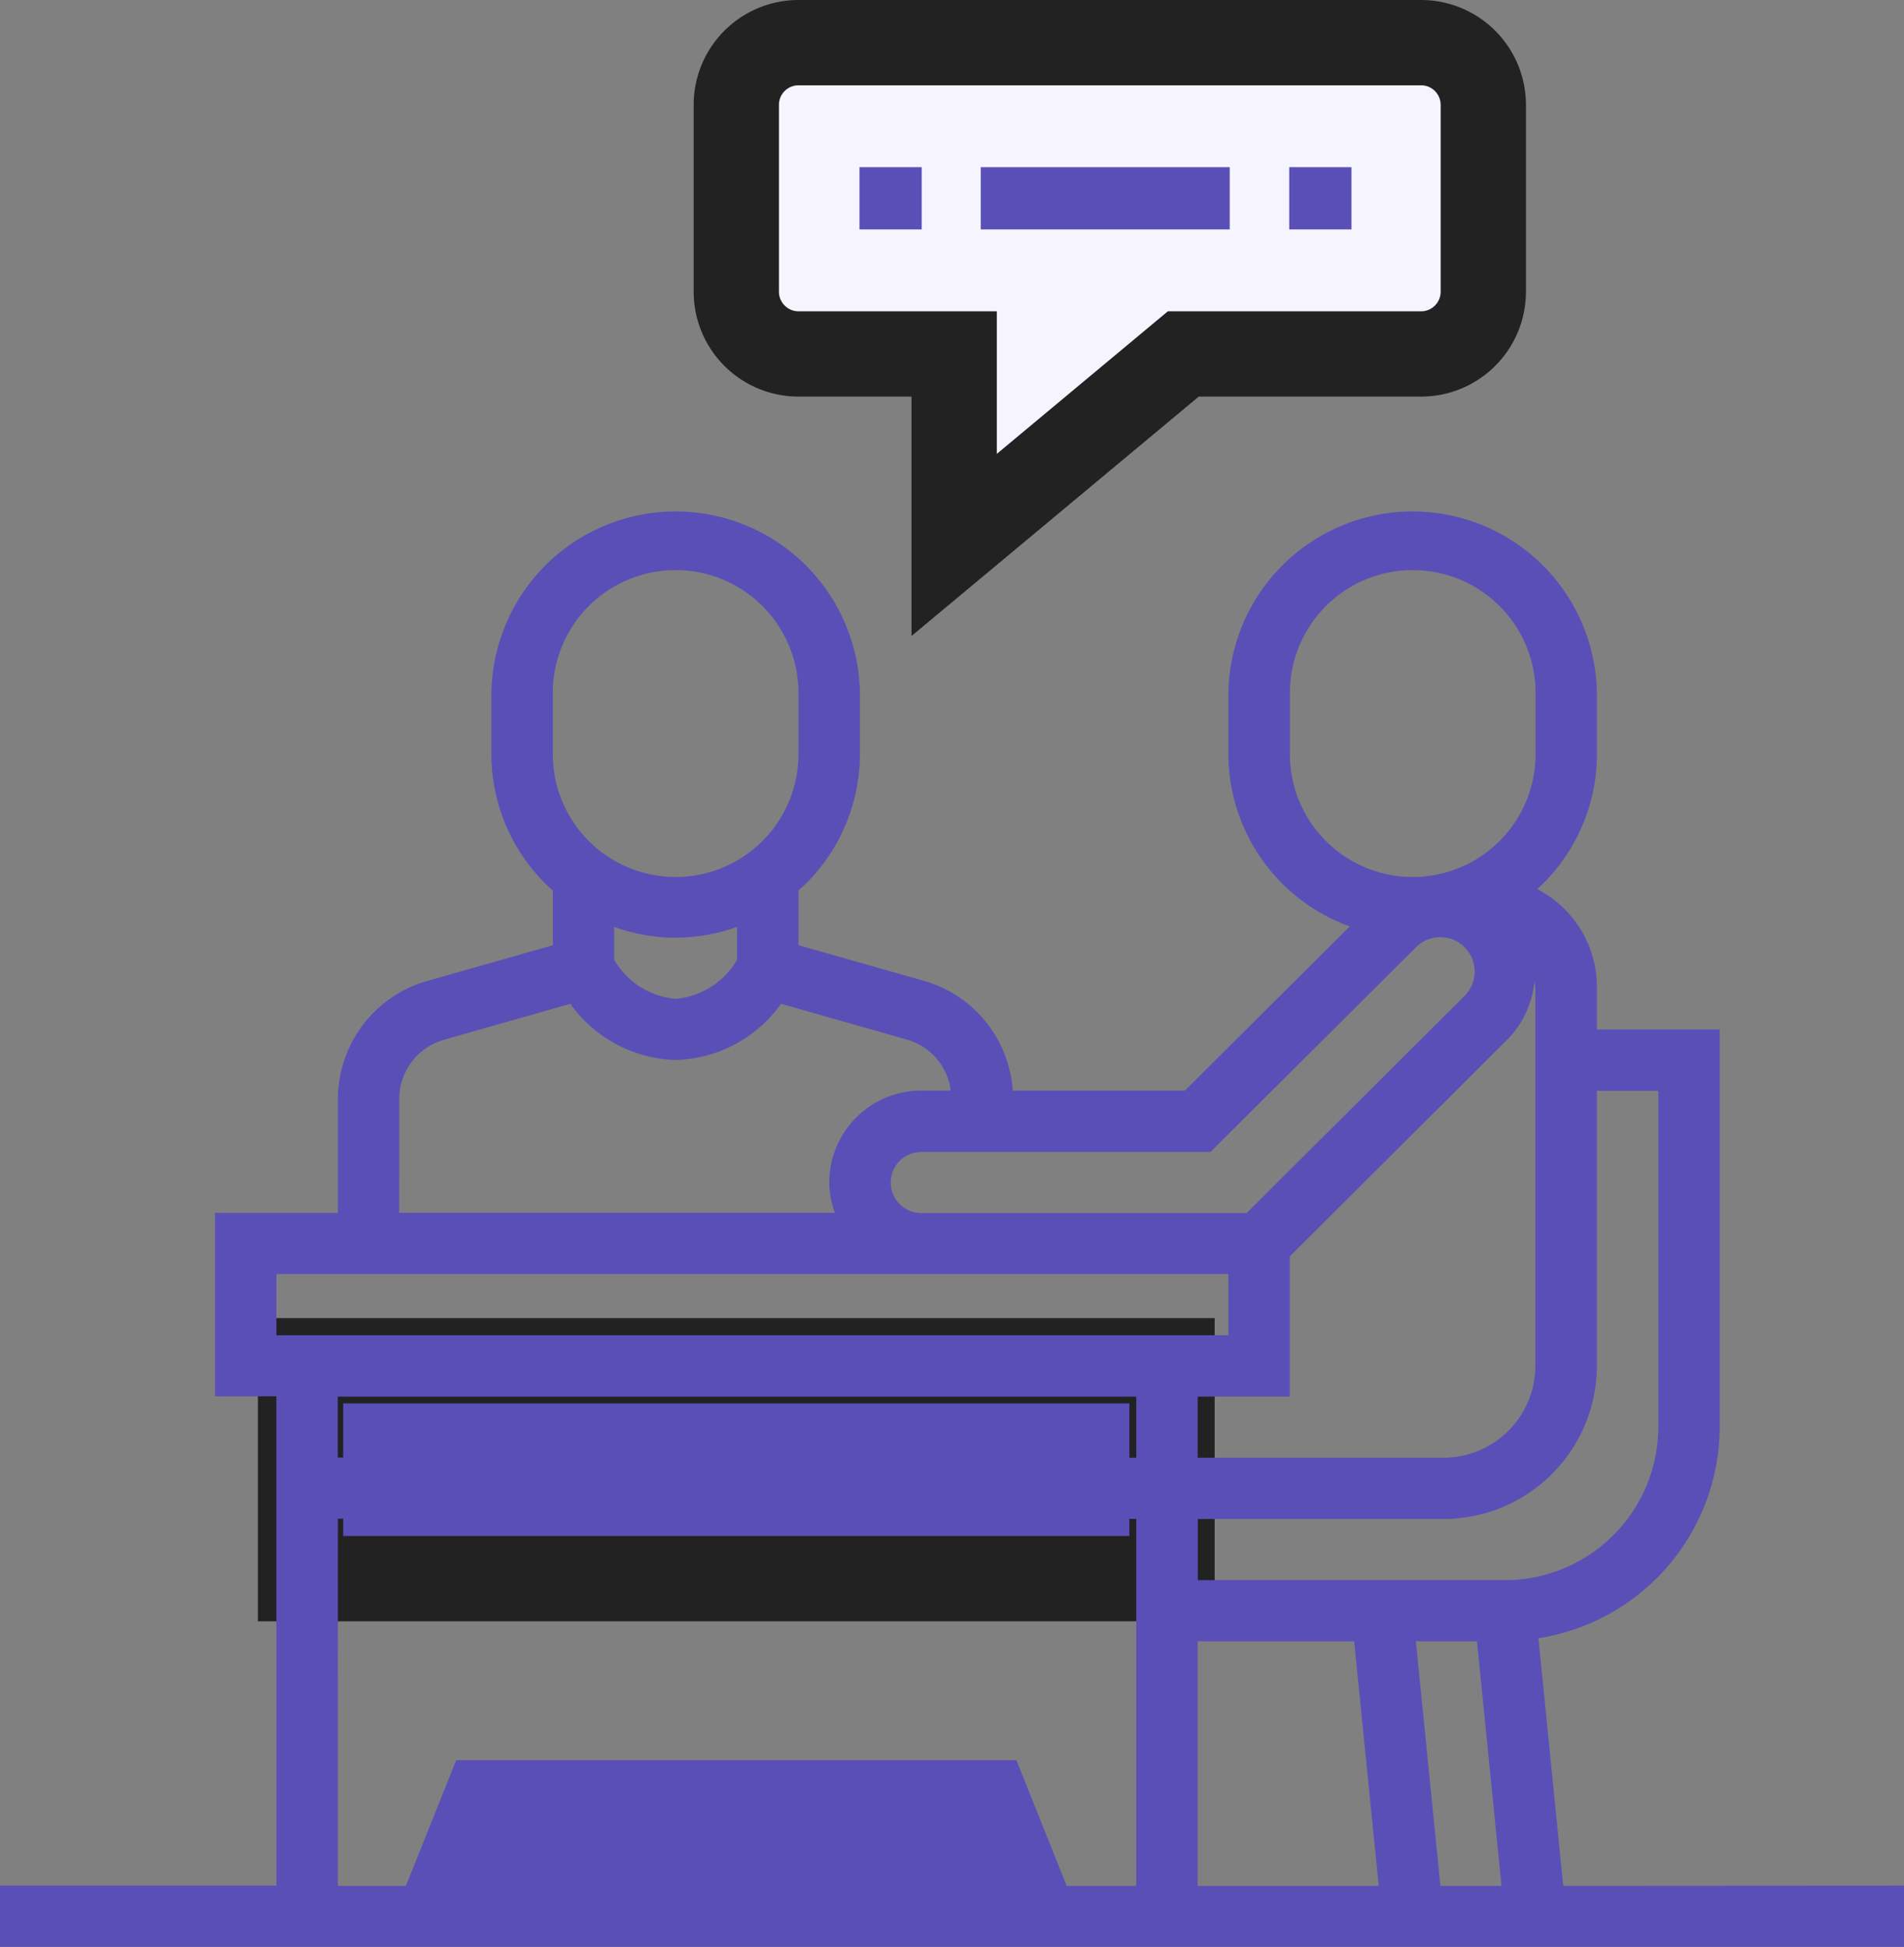 <svg xmlns="http://www.w3.org/2000/svg" width="44.656" height="45.656" viewBox="0 0 44.656 45.656"><rect x="0" y="0" width="44.656" height="45.656" fill="#808080" stroke="none"/><defs><style>.a,.b{fill:#5a4fb7;}.a,.c{stroke:#222;stroke-width:2px;}.c{fill:#f6f5ff;}</style></defs><g transform="translate(0 1)"><g transform="translate(7.049)"><path class="a" d="M80,344h20.439v5.11H80Zm0,0" transform="translate(-80 -313.091)"/><path class="b" d="M118.6,448H105.46L104,451.65h16.059Zm0,0" transform="translate(-101.81 -407.724)"/><path class="c" d="M197.11,11.778V7.3h-3.65A1.46,1.46,0,0,1,192,5.84V1.46A1.46,1.46,0,0,1,193.46,0h14.6a1.46,1.46,0,0,1,1.46,1.46V5.84a1.46,1.46,0,0,1-1.46,1.46h-5.576Zm0,0" transform="translate(-181.78 0)"/></g><path class="b" d="M224,32h1.46v1.46H224Zm0,0" transform="translate(-203.842 -29.08)"/><path class="b" d="M256,32h5.84v1.46H256Zm0,0" transform="translate(-232.998 -29.08)"/><path class="b" d="M336,32h1.46v1.46H336Zm0,0" transform="translate(-305.763 -29.08)"/><path class="b" d="M36.664,152.272l-.582-5.806a5.03,5.03,0,0,0,4.252-4.952v-9.323H37.453V131.2a2.579,2.579,0,0,0-1.4-2.3,4.278,4.278,0,0,0,1.4-3.164V124.3a4.322,4.322,0,0,0-8.643,0v1.434a4.307,4.307,0,0,0,2.847,4.04l-3.866,3.849H23.753a2.879,2.879,0,0,0-2.074-2.57l-2.952-.839v-1.281a4.28,4.28,0,0,0,1.441-3.2V124.3a4.322,4.322,0,0,0-8.643,0v1.434a4.283,4.283,0,0,0,1.441,3.2v1.282l-2.952.839a2.881,2.881,0,0,0-2.089,2.758v2.68H5.042v4.3H6.482v11.474H0v1.434H44.656v-1.434ZM30.251,140.8v-3.289l5.1-5.082a2.242,2.242,0,0,0,.638-1.375,1.163,1.163,0,0,1,.021.149v8.88a2.159,2.159,0,0,1-2.161,2.151H28.09V140.8Zm-2.161,5.737h3.67l.576,5.737H28.09Zm5.117,0h1.433l.576,5.737H33.783Zm4.246-6.454v-6.454h1.441v7.889a3.6,3.6,0,0,1-3.6,3.586h-7.2v-1.434h5.762A3.6,3.6,0,0,0,37.453,140.08Zm-7.2-14.343V124.3a2.881,2.881,0,0,1,5.762,0v1.434a2.881,2.881,0,0,1-5.762,0Zm-1.863,9.323,4.805-4.785a.806.806,0,1,1,1.142,1.137l-5.1,5.082H21.608a.717.717,0,1,1,0-1.434ZM12.965,124.3a2.881,2.881,0,0,1,5.762,0v1.434a2.881,2.881,0,0,1-5.762,0Zm2.881,5.737a4.317,4.317,0,0,0,1.441-.251v.77a1.842,1.842,0,0,1-1.441.915,1.842,1.842,0,0,1-1.441-.915v-.77A4.317,4.317,0,0,0,15.846,130.04Zm-6.482,3.775a1.442,1.442,0,0,1,1.045-1.379l2.967-.844a3.14,3.14,0,0,0,2.471,1.317,3.138,3.138,0,0,0,2.471-1.318l2.967.844a1.431,1.431,0,0,1,1.014,1.191h-.689a2.159,2.159,0,0,0-2.161,2.151,2.113,2.113,0,0,0,.133.717H9.363Zm-2.881,4.114H28.81v1.434H6.482Zm1.441,5.737h2.161v-1.434H7.923V140.8H26.649v1.434H11.524v1.434H26.649v8.606H7.923Zm0,0" transform="translate(0 -109.05)"/></g></svg>